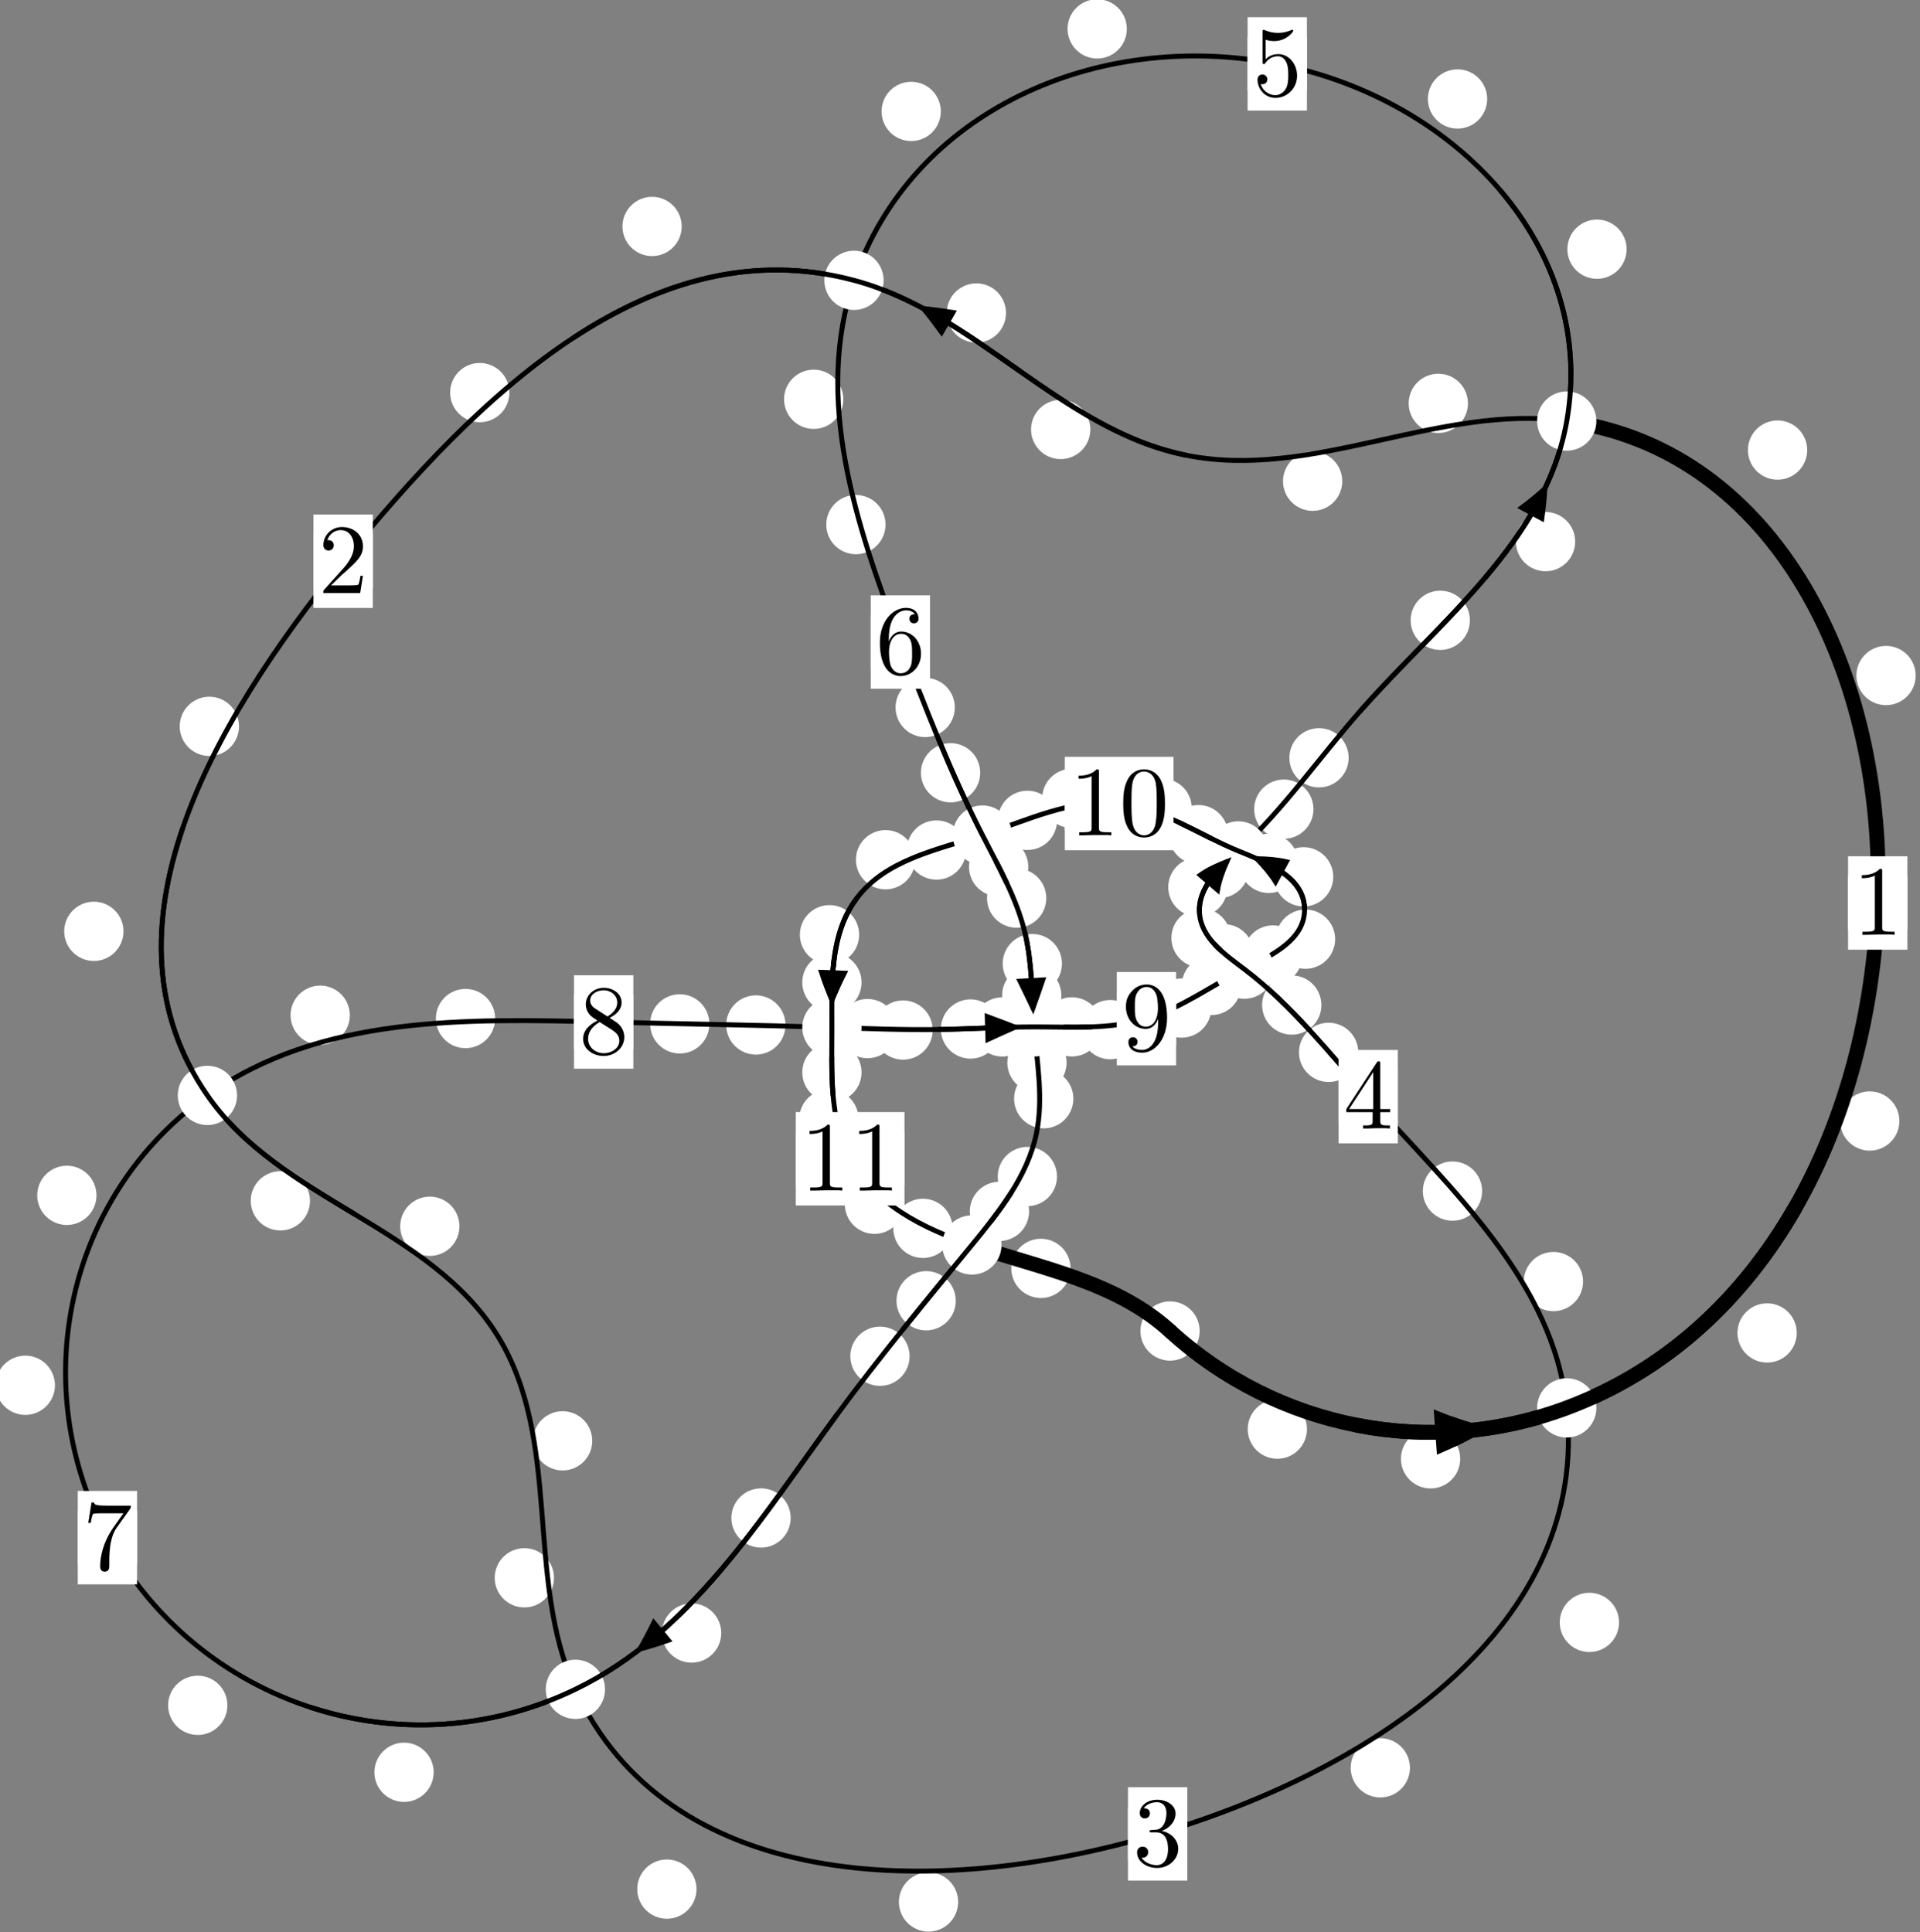 <?xml version="1.0"?>
<!-- Created by MetaPost 1.999 on 2021.07.06:0000 -->
<svg version="1.1" xmlns="http://www.w3.org/2000/svg" xmlns:xlink="http://www.w3.org/1999/xlink" width="193.623" height="194.9" viewBox="0 0 193.623 194.9">
<rect x="0" y="0" width="193.623" height="194.9" fill="#808080" stroke="none"/>
<!-- Original BoundingBox: -158.436600 -52.823975 35.186188 142.075653 -->
  <defs>
    <g transform="scale(0.01,0.01)" id="GLYPHcmr10_48">
      <path style="fill-rule: evenodd;" d="M460 -320C460 -400,455 -480,420 -554C374 -650,292 -666,250 -666C190 -666,117 -640,76 -547C44 -478,39 -400,39 -320C39 -245,43 -155,84 -79C127 2,200 22,249 22C303 22,379 1,423 -94C455 -163,460 -241,460 -320M249 -0C210 -0,151 -25,133 -121C122 -181,122 -273,122 -332C122 -396,122 -462,130 -516C149 -635,224 -644,249 -644C282 -644,348 -626,367 -527C377 -471,377 -395,377 -332C377 -257,377 -189,366 -125C351 -30,294 -0,249 -0"></path>
    </g>
    <g transform="scale(0.01,0.01)" id="GLYPHcmr10_49">
      <path style="fill-rule: evenodd;" d="M294 -640C294 -664,294 -666,271 -666C209 -602,121 -602,89 -602L89 -571C109 -571,168 -571,220 -597L220 -79C220 -43,217 -31,127 -31L95 -31L95 -0L257 -0L130 -3L217 -3L257 -3L297 -3L384 -3L419 -0L419 -31L387 -31C297 -31,294 -42,294 -79"></path>
    </g>
    <g transform="scale(0.01,0.01)" id="GLYPHcmr10_50">
      <path style="fill-rule: evenodd;" d="M127 -77L233 -180C389 -318,449 -372,449 -472C449 -586,359 -666,237 -666C124 -666,50 -574,50 -485C50 -429,100 -429,103 -429C120 -429,155 -441,155 -482C155 -508,137 -534,102 -534C94 -534,92 -534,89 -533C112 -598,166 -635,224 -635C315 -635,358 -554,358 -472C358 -392,308 -313,253 -251L61 -37C50 -26,50 -24,50 -0L421 -0L449 -174L424 -174C419 -144,412 -100,402 -85C395 -77,329 -77,307 -77"></path>
    </g>
    <g transform="scale(0.01,0.01)" id="GLYPHcmr10_51">
      <path style="fill-rule: evenodd;" d="M290 -352C372 -379,430 -449,430 -528C430 -610,342 -666,246 -666C145 -666,69 -606,69 -530C69 -497,91 -478,120 -478C151 -478,171 -500,171 -529C171 -579,124 -579,109 -579C140 -628,206 -641,242 -641C283 -641,338 -619,338 -529C338 -517,336 -459,310 -415C280 -367,246 -364,221 -363C213 -362,189 -360,182 -360C174 -359,167 -358,167 -348C167 -337,174 -337,191 -337L235 -337C317 -337,354 -269,354 -171C354 -35,285 -6,241 -6C198 -6,123 -23,88 -82C123 -77,154 -99,154 -137C154 -173,127 -193,98 -193C74 -193,42 -179,42 -135C42 -44,135 22,244 22C366 22,457 -69,457 -171C457 -253,394 -331,290 -352"></path>
    </g>
    <g transform="scale(0.01,0.01)" id="GLYPHcmr10_52">
      <path style="fill-rule: evenodd;" d="M294 -165L294 -78C294 -42,292 -31,218 -31L197 -31L197 -0L332 -0L238 -3L290 -3L332 -3L374 -3L427 -3L468 -0L468 -31L447 -31C373 -31,371 -42,371 -78L371 -165L471 -165L471 -196L371 -196L371 -651C371 -671,371 -677,355 -677C346 -677,343 -677,335 -665L28 -196L28 -165M300 -196L56 -196L300 -569"></path>
    </g>
    <g transform="scale(0.01,0.01)" id="GLYPHcmr10_53">
      <path style="fill-rule: evenodd;" d="M449 -201C449 -320,367 -420,259 -420C211 -420,168 -404,132 -369L132 -564C152 -558,185 -551,217 -551C340 -551,410 -642,410 -655C410 -661,407 -666,400 -666C399 -666,397 -666,392 -663C372 -654,323 -634,256 -634C216 -634,170 -641,123 -662C115 -665,113 -665,111 -665C101 -665,101 -657,101 -641L101 -345C101 -327,101 -319,115 -319C122 -319,124 -322,128 -328C139 -344,176 -398,257 -398C309 -398,334 -352,342 -334C358 -297,360 -258,360 -208C360 -173,360 -113,336 -71C312 -32,275 -6,229 -6C156 -6,99 -59,82 -118C85 -117,88 -116,99 -116C132 -116,149 -141,149 -165C149 -189,132 -214,99 -214C85 -214,50 -207,50 -161C50 -75,119 22,231 22C347 22,449 -74,449 -201"></path>
    </g>
    <g transform="scale(0.01,0.01)" id="GLYPHcmr10_54">
      <path style="fill-rule: evenodd;" d="M132 -328L132 -352C132 -605,256 -641,307 -641C331 -641,373 -635,395 -601C380 -601,340 -601,340 -556C340 -525,364 -510,386 -510C402 -510,432 -519,432 -558C432 -618,388 -666,305 -666C177 -666,42 -537,42 -316C42 -49,158 22,251 22C362 22,457 -72,457 -204C457 -331,368 -427,257 -427C189 -427,152 -376,132 -328M251 -6C188 -6,158 -66,152 -81C134 -128,134 -208,134 -226C134 -304,166 -404,256 -404C272 -404,318 -404,349 -342C367 -305,367 -254,367 -205C367 -157,367 -107,350 -71C320 -11,274 -6,251 -6"></path>
    </g>
    <g transform="scale(0.01,0.01)" id="GLYPHcmr10_55">
      <path style="fill-rule: evenodd;" d="M476 -609C485 -621,485 -623,485 -644L242 -644C120 -644,118 -657,114 -676L89 -676L56 -470L81 -470C84 -486,93 -549,106 -561C113 -567,191 -567,204 -567L411 -567C400 -551,321 -442,299 -409C209 -274,176 -135,176 -33C176 -23,176 22,222 22C268 22,268 -23,268 -33L268 -84C268 -139,271 -194,279 -248C283 -271,297 -357,341 -419"></path>
    </g>
    <g transform="scale(0.01,0.01)" id="GLYPHcmr10_56">
      <path style="fill-rule: evenodd;" d="M163 -457C117 -487,113 -521,113 -538C113 -599,178 -641,249 -641C322 -641,386 -589,386 -517C386 -460,347 -412,287 -377M309 -362C381 -399,430 -451,430 -517C430 -609,341 -666,250 -666C150 -666,69 -592,69 -499C69 -481,71 -436,113 -389C124 -377,161 -352,186 -335C128 -306,42 -250,42 -151C42 -45,144 22,249 22C362 22,457 -61,457 -168C457 -204,446 -249,408 -291C389 -312,373 -322,309 -362M209 -320L332 -242C360 -223,407 -193,407 -132C407 -58,332 -6,250 -6C164 -6,92 -68,92 -151C92 -209,124 -273,209 -320"></path>
    </g>
    <g transform="scale(0.01,0.01)" id="GLYPHcmr10_57">
      <path style="fill-rule: evenodd;" d="M367 -318L367 -286C367 -52,263 -6,205 -6C188 -6,134 -8,107 -42C151 -42,159 -71,159 -88C159 -119,135 -134,113 -134C97 -134,67 -125,67 -86C67 -19,121 22,206 22C335 22,457 -114,457 -329C457 -598,342 -666,253 -666C198 -666,149 -648,106 -603C65 -558,42 -516,42 -441C42 -316,130 -218,242 -218C303 -218,344 -260,367 -318M243 -241C227 -241,181 -241,150 -304C132 -341,132 -391,132 -440C132 -494,132 -541,153 -578C180 -628,218 -641,253 -641C299 -641,332 -607,349 -562C361 -530,365 -467,365 -421C365 -338,331 -241,243 -241"></path>
    </g>
  </defs>
  <path d="M131.802 144.143C131.802 143.35,131.487 142.59,130.927 142.029C130.366 141.469,129.606 141.154,128.813 141.154C128.021 141.154,127.261 141.469,126.7 142.029C126.14 142.59,125.825 143.35,125.825 144.143C125.825 144.935,126.14 145.695,126.7 146.256C127.261 146.816,128.021 147.131,128.813 147.131C129.606 147.131,130.366 146.816,130.927 146.256C131.487 145.695,131.802 144.935,131.802 144.143Z" style="fill: rgb(100%,100%,100%);stroke: none;"></path>
  <path d="M120.982 134.247C120.982 133.455,120.667 132.694,120.107 132.134C119.546 131.573,118.786 131.258,117.994 131.258C117.201 131.258,116.441 131.573,115.88 132.134C115.32 132.694,115.005 133.455,115.005 134.247C115.005 135.04,115.32 135.8,115.88 136.361C116.441 136.921,117.201 137.236,117.994 137.236C118.786 137.236,119.546 136.921,120.107 136.361C120.667 135.8,120.982 135.04,120.982 134.247Z" style="fill: rgb(100%,100%,100%);stroke: none;"></path>
  <path d="M181.194 134.442C181.194 133.649,180.879 132.889,180.319 132.328C179.758 131.768,178.998 131.453,178.205 131.453C177.413 131.453,176.653 131.768,176.092 132.328C175.532 132.889,175.217 133.649,175.217 134.442C175.217 135.234,175.532 135.994,176.092 136.555C176.653 137.115,177.413 137.43,178.205 137.43C178.998 137.43,179.758 137.115,180.319 136.555C180.879 135.994,181.194 135.234,181.194 134.442Z" style="fill: rgb(100%,100%,100%);stroke: none;"></path>
  <path d="M147.256 147.137C147.256 146.345,146.941 145.584,146.38 145.024C145.82 144.463,145.06 144.149,144.267 144.149C143.474 144.149,142.714 144.463,142.154 145.024C141.593 145.584,141.278 146.345,141.278 147.137C141.278 147.93,141.593 148.69,142.154 149.251C142.714 149.811,143.474 150.126,144.267 150.126C145.06 150.126,145.82 149.811,146.38 149.251C146.941 148.69,147.256 147.93,147.256 147.137Z" style="fill: rgb(100%,100%,100%);stroke: none;"></path>
  <path d="M193.186 68.134C193.186 67.342,192.871 66.582,192.311 66.021C191.75 65.461,190.99 65.146,190.197 65.146C189.405 65.146,188.645 65.461,188.084 66.021C187.524 66.582,187.209 67.342,187.209 68.134C187.209 68.927,187.524 69.687,188.084 70.248C188.645 70.808,189.405 71.123,190.197 71.123C190.99 71.123,191.75 70.808,192.311 70.248C192.871 69.687,193.186 68.927,193.186 68.134Z" style="fill: rgb(100%,100%,100%);stroke: none;"></path>
  <path d="M191.545 113.066C191.545 112.273,191.23 111.513,190.67 110.953C190.109 110.392,189.349 110.077,188.557 110.077C187.764 110.077,187.004 110.392,186.443 110.953C185.883 111.513,185.568 112.273,185.568 113.066C185.568 113.859,185.883 114.619,186.443 115.179C187.004 115.74,187.764 116.055,188.557 116.055C189.349 116.055,190.109 115.74,190.67 115.179C191.23 114.619,191.545 113.859,191.545 113.066Z" style="fill: rgb(100%,100%,100%);stroke: none;"></path>
  <path d="M148.036 40.683C148.036 39.89,147.721 39.13,147.161 38.57C146.6 38.009,145.84 37.694,145.047 37.694C144.255 37.694,143.495 38.009,142.934 38.57C142.374 39.13,142.059 39.89,142.059 40.683C142.059 41.476,142.374 42.236,142.934 42.796C143.495 43.357,144.255 43.672,145.047 43.672C145.84 43.672,146.6 43.357,147.161 42.796C147.721 42.236,148.036 41.476,148.036 40.683Z" style="fill: rgb(100%,100%,100%);stroke: none;"></path>
  <path d="M182.247 45.395C182.247 44.603,181.932 43.842,181.372 43.282C180.811 42.722,180.051 42.407,179.259 42.407C178.466 42.407,177.706 42.722,177.145 43.282C176.585 43.842,176.27 44.603,176.27 45.395C176.27 46.188,176.585 46.948,177.145 47.509C177.706 48.069,178.466 48.384,179.259 48.384C180.051 48.384,180.811 48.069,181.372 47.509C181.932 46.948,182.247 46.188,182.247 45.395Z" style="fill: rgb(100%,100%,100%);stroke: none;"></path>
  <path d="M109.954 43.317C109.954 42.525,109.639 41.765,109.078 41.204C108.518 40.644,107.757 40.329,106.965 40.329C106.172 40.329,105.412 40.644,104.851 41.204C104.291 41.765,103.976 42.525,103.976 43.317C103.976 44.11,104.291 44.87,104.851 45.431C105.412 45.991,106.172 46.306,106.965 46.306C107.757 46.306,108.518 45.991,109.078 45.431C109.639 44.87,109.954 44.11,109.954 43.317Z" style="fill: rgb(100%,100%,100%);stroke: none;"></path>
  <path d="M135.362 48.537C135.362 47.745,135.047 46.985,134.487 46.424C133.926 45.864,133.166 45.549,132.374 45.549C131.581 45.549,130.821 45.864,130.26 46.424C129.7 46.985,129.385 47.745,129.385 48.537C129.385 49.33,129.7 50.09,130.26 50.651C130.821 51.211,131.581 51.526,132.374 51.526C133.166 51.526,133.926 51.211,134.487 50.651C135.047 50.09,135.362 49.33,135.362 48.537Z" style="fill: rgb(100%,100%,100%);stroke: none;"></path>
  <path d="M68.748 22.84C68.748 22.047,68.433 21.287,67.872 20.727C67.312 20.166,66.552 19.851,65.759 19.851C64.966 19.851,64.206 20.166,63.646 20.727C63.085 21.287,62.77 22.047,62.77 22.84C62.77 23.633,63.085 24.393,63.646 24.953C64.206 25.514,64.966 25.829,65.759 25.829C66.552 25.829,67.312 25.514,67.872 24.953C68.433 24.393,68.748 23.633,68.748 22.84Z" style="fill: rgb(100%,100%,100%);stroke: none;"></path>
  <path d="M101.451 31.568C101.451 30.776,101.136 30.016,100.576 29.455C100.015 28.895,99.255 28.58,98.462 28.58C97.67 28.58,96.909 28.895,96.349 29.455C95.789 30.016,95.474 30.776,95.474 31.568C95.474 32.361,95.789 33.121,96.349 33.682C96.909 34.242,97.67 34.557,98.462 34.557C99.255 34.557,100.015 34.242,100.576 33.682C101.136 33.121,101.451 32.361,101.451 31.568Z" style="fill: rgb(100%,100%,100%);stroke: none;"></path>
  <path d="M24.101 73.261C24.101 72.469,23.786 71.708,23.225 71.148C22.665 70.587,21.905 70.273,21.112 70.273C20.319 70.273,19.559 70.587,18.999 71.148C18.438 71.708,18.123 72.469,18.123 73.261C18.123 74.054,18.438 74.814,18.999 75.375C19.559 75.935,20.319 76.25,21.112 76.25C21.905 76.25,22.665 75.935,23.225 75.375C23.786 74.814,24.101 74.054,24.101 73.261Z" style="fill: rgb(100%,100%,100%);stroke: none;"></path>
  <path d="M51.37 39.598C51.37 38.805,51.056 38.045,50.495 37.485C49.935 36.924,49.174 36.609,48.382 36.609C47.589 36.609,46.829 36.924,46.268 37.485C45.708 38.045,45.393 38.805,45.393 39.598C45.393 40.391,45.708 41.151,46.268 41.711C46.829 42.272,47.589 42.587,48.382 42.587C49.174 42.587,49.935 42.272,50.495 41.711C51.056 41.151,51.37 40.391,51.37 39.598Z" style="fill: rgb(100%,100%,100%);stroke: none;"></path>
  <path d="M31.262 121.116C31.262 120.324,30.947 119.564,30.387 119.003C29.827 118.443,29.066 118.128,28.274 118.128C27.481 118.128,26.721 118.443,26.16 119.003C25.6 119.564,25.285 120.324,25.285 121.116C25.285 121.909,25.6 122.669,26.16 123.23C26.721 123.79,27.481 124.105,28.274 124.105C29.066 124.105,29.827 123.79,30.387 123.23C30.947 122.669,31.262 121.909,31.262 121.116Z" style="fill: rgb(100%,100%,100%);stroke: none;"></path>
  <path d="M12.452 93.934C12.452 93.141,12.137 92.381,11.577 91.821C11.016 91.26,10.256 90.945,9.463 90.945C8.671 90.945,7.911 91.26,7.35 91.821C6.79 92.381,6.475 93.141,6.475 93.934C6.475 94.727,6.79 95.487,7.35 96.047C7.911 96.608,8.671 96.923,9.463 96.923C10.256 96.923,11.016 96.608,11.577 96.047C12.137 95.487,12.452 94.727,12.452 93.934Z" style="fill: rgb(100%,100%,100%);stroke: none;"></path>
  <path d="M59.725 145.323C59.725 144.53,59.41 143.77,58.849 143.209C58.289 142.649,57.529 142.334,56.736 142.334C55.943 142.334,55.183 142.649,54.623 143.209C54.062 143.77,53.747 144.53,53.747 145.323C53.747 146.115,54.062 146.875,54.623 147.436C55.183 147.996,55.943 148.311,56.736 148.311C57.529 148.311,58.289 147.996,58.849 147.436C59.41 146.875,59.725 146.115,59.725 145.323Z" style="fill: rgb(100%,100%,100%);stroke: none;"></path>
  <path d="M46.335 123.683C46.335 122.891,46.02 122.131,45.46 121.57C44.9 121.01,44.139 120.695,43.347 120.695C42.554 120.695,41.794 121.01,41.233 121.57C40.673 122.131,40.358 122.891,40.358 123.683C40.358 124.476,40.673 125.236,41.233 125.797C41.794 126.357,42.554 126.672,43.347 126.672C44.139 126.672,44.9 126.357,45.46 125.797C46.02 125.236,46.335 124.476,46.335 123.683Z" style="fill: rgb(100%,100%,100%);stroke: none;"></path>
  <path d="M70.239 190.536C70.239 189.744,69.924 188.983,69.364 188.423C68.803 187.863,68.043 187.548,67.25 187.548C66.458 187.548,65.697 187.863,65.137 188.423C64.576 188.983,64.262 189.744,64.262 190.536C64.262 191.329,64.576 192.089,65.137 192.65C65.697 193.21,66.458 193.525,67.25 193.525C68.043 193.525,68.803 193.21,69.364 192.65C69.924 192.089,70.239 191.329,70.239 190.536Z" style="fill: rgb(100%,100%,100%);stroke: none;"></path>
  <path d="M55.867 159.138C55.867 158.346,55.552 157.585,54.991 157.025C54.431 156.464,53.671 156.149,52.878 156.149C52.085 156.149,51.325 156.464,50.765 157.025C50.204 157.585,49.889 158.346,49.889 159.138C49.889 159.931,50.204 160.691,50.765 161.252C51.325 161.812,52.085 162.127,52.878 162.127C53.671 162.127,54.431 161.812,54.991 161.252C55.552 160.691,55.867 159.931,55.867 159.138Z" style="fill: rgb(100%,100%,100%);stroke: none;"></path>
  <path d="M142.188 178.303C142.188 177.511,141.873 176.75,141.312 176.19C140.752 175.63,139.992 175.315,139.199 175.315C138.406 175.315,137.646 175.63,137.086 176.19C136.525 176.75,136.21 177.511,136.21 178.303C136.21 179.096,136.525 179.856,137.086 180.417C137.646 180.977,138.406 181.292,139.199 181.292C139.992 181.292,140.752 180.977,141.312 180.417C141.873 179.856,142.188 179.096,142.188 178.303Z" style="fill: rgb(100%,100%,100%);stroke: none;"></path>
  <path d="M96.626 191.835C96.626 191.043,96.311 190.282,95.751 189.722C95.19 189.161,94.43 188.846,93.637 188.846C92.845 188.846,92.084 189.161,91.524 189.722C90.963 190.282,90.649 191.043,90.649 191.835C90.649 192.628,90.963 193.388,91.524 193.949C92.084 194.509,92.845 194.824,93.637 194.824C94.43 194.824,95.19 194.509,95.751 193.949C96.311 193.388,96.626 192.628,96.626 191.835Z" style="fill: rgb(100%,100%,100%);stroke: none;"></path>
  <path d="M159.644 129.259C159.644 128.466,159.329 127.706,158.769 127.146C158.208 126.585,157.448 126.27,156.656 126.27C155.863 126.27,155.103 126.585,154.542 127.146C153.982 127.706,153.667 128.466,153.667 129.259C153.667 130.052,153.982 130.812,154.542 131.372C155.103 131.933,155.863 132.248,156.656 132.248C157.448 132.248,158.208 131.933,158.769 131.372C159.329 130.812,159.644 130.052,159.644 129.259Z" style="fill: rgb(100%,100%,100%);stroke: none;"></path>
  <path d="M163.272 163.636C163.272 162.844,162.957 162.084,162.397 161.523C161.836 160.963,161.076 160.648,160.283 160.648C159.49 160.648,158.73 160.963,158.17 161.523C157.609 162.084,157.294 162.844,157.294 163.636C157.294 164.429,157.609 165.189,158.17 165.75C158.73 166.31,159.49 166.625,160.283 166.625C161.076 166.625,161.836 166.31,162.397 165.75C162.957 165.189,163.272 164.429,163.272 163.636Z" style="fill: rgb(100%,100%,100%);stroke: none;"></path>
  <path d="M136.975 106.142C136.975 105.349,136.66 104.589,136.1 104.029C135.539 103.468,134.779 103.153,133.986 103.153C133.194 103.153,132.433 103.468,131.873 104.029C131.312 104.589,130.997 105.349,130.997 106.142C130.997 106.935,131.312 107.695,131.873 108.255C132.433 108.816,133.194 109.131,133.986 109.131C134.779 109.131,135.539 108.816,136.1 108.255C136.66 107.695,136.975 106.935,136.975 106.142Z" style="fill: rgb(100%,100%,100%);stroke: none;"></path>
  <path d="M149.465 120.134C149.465 119.341,149.15 118.581,148.59 118.021C148.029 117.46,147.269 117.145,146.476 117.145C145.684 117.145,144.924 117.46,144.363 118.021C143.803 118.581,143.488 119.341,143.488 120.134C143.488 120.927,143.803 121.687,144.363 122.247C144.924 122.808,145.684 123.123,146.476 123.123C147.269 123.123,148.029 122.808,148.59 122.247C149.15 121.687,149.465 120.927,149.465 120.134Z" style="fill: rgb(100%,100%,100%);stroke: none;"></path>
  <path d="M126.425 96.202C126.425 95.409,126.11 94.649,125.55 94.089C124.989 93.528,124.229 93.213,123.436 93.213C122.644 93.213,121.883 93.528,121.323 94.089C120.762 94.649,120.447 95.409,120.447 96.202C120.447 96.995,120.762 97.755,121.323 98.315C121.883 98.876,122.644 99.191,123.436 99.191C124.229 99.191,124.989 98.876,125.55 98.315C126.11 97.755,126.425 96.995,126.425 96.202Z" style="fill: rgb(100%,100%,100%);stroke: none;"></path>
  <path d="M133.256 101.371C133.256 100.578,132.941 99.818,132.381 99.257C131.82 98.697,131.06 98.382,130.267 98.382C129.475 98.382,128.714 98.697,128.154 99.257C127.593 99.818,127.278 100.578,127.278 101.371C127.278 102.163,127.593 102.924,128.154 103.484C128.714 104.045,129.475 104.359,130.267 104.359C131.06 104.359,131.82 104.045,132.381 103.484C132.941 102.924,133.256 102.163,133.256 101.371Z" style="fill: rgb(100%,100%,100%);stroke: none;"></path>
  <path d="M123.789 89.475C123.789 88.683,123.474 87.922,122.914 87.362C122.353 86.801,121.593 86.486,120.801 86.486C120.008 86.486,119.248 86.801,118.687 87.362C118.127 87.922,117.812 88.683,117.812 89.475C117.812 90.268,118.127 91.028,118.687 91.589C119.248 92.149,120.008 92.464,120.801 92.464C121.593 92.464,122.353 92.149,122.914 91.589C123.474 91.028,123.789 90.268,123.789 89.475Z" style="fill: rgb(100%,100%,100%);stroke: none;"></path>
  <path d="M124.106 94.604C124.106 93.811,123.791 93.051,123.231 92.491C122.67 91.93,121.91 91.615,121.117 91.615C120.325 91.615,119.565 91.93,119.004 92.491C118.444 93.051,118.129 93.811,118.129 94.604C118.129 95.397,118.444 96.157,119.004 96.717C119.565 97.278,120.325 97.593,121.117 97.593C121.91 97.593,122.67 97.278,123.231 96.717C123.791 96.157,124.106 95.397,124.106 94.604Z" style="fill: rgb(100%,100%,100%);stroke: none;"></path>
  <path d="M132.456 81.612C132.456 80.819,132.141 80.059,131.58 79.499C131.02 78.938,130.26 78.623,129.467 78.623C128.674 78.623,127.914 78.938,127.354 79.499C126.793 80.059,126.478 80.819,126.478 81.612C126.478 82.405,126.793 83.165,127.354 83.725C127.914 84.286,128.674 84.601,129.467 84.601C130.26 84.601,131.02 84.286,131.58 83.725C132.141 83.165,132.456 82.405,132.456 81.612Z" style="fill: rgb(100%,100%,100%);stroke: none;"></path>
  <path d="M125.945 87.592C125.945 86.799,125.631 86.039,125.07 85.478C124.51 84.918,123.749 84.603,122.957 84.603C122.164 84.603,121.404 84.918,120.843 85.478C120.283 86.039,119.968 86.799,119.968 87.592C119.968 88.384,120.283 89.144,120.843 89.705C121.404 90.265,122.164 90.58,122.957 90.58C123.749 90.58,124.51 90.265,125.07 89.705C125.631 89.144,125.945 88.384,125.945 87.592Z" style="fill: rgb(100%,100%,100%);stroke: none;"></path>
  <path d="M148.233 62.565C148.233 61.773,147.918 61.013,147.357 60.452C146.797 59.892,146.037 59.577,145.244 59.577C144.451 59.577,143.691 59.892,143.131 60.452C142.57 61.013,142.255 61.773,142.255 62.565C142.255 63.358,142.57 64.118,143.131 64.679C143.691 65.239,144.451 65.554,145.244 65.554C146.037 65.554,146.797 65.239,147.357 64.679C147.918 64.118,148.233 63.358,148.233 62.565Z" style="fill: rgb(100%,100%,100%);stroke: none;"></path>
  <path d="M136.005 76.432C136.005 75.639,135.69 74.879,135.129 74.318C134.569 73.758,133.809 73.443,133.016 73.443C132.223 73.443,131.463 73.758,130.902 74.318C130.342 74.879,130.027 75.639,130.027 76.432C130.027 77.224,130.342 77.984,130.902 78.545C131.463 79.105,132.223 79.42,133.016 79.42C133.809 79.42,134.569 79.105,135.129 78.545C135.69 77.984,136.005 77.224,136.005 76.432Z" style="fill: rgb(100%,100%,100%);stroke: none;"></path>
  <path d="M164.038 25.135C164.038 24.343,163.723 23.582,163.163 23.022C162.602 22.462,161.842 22.147,161.049 22.147C160.257 22.147,159.496 22.462,158.936 23.022C158.375 23.582,158.061 24.343,158.061 25.135C158.061 25.928,158.375 26.688,158.936 27.249C159.496 27.809,160.257 28.124,161.049 28.124C161.842 28.124,162.602 27.809,163.163 27.249C163.723 26.688,164.038 25.928,164.038 25.135Z" style="fill: rgb(100%,100%,100%);stroke: none;"></path>
  <path d="M158.849 54.628C158.849 53.835,158.534 53.075,157.974 52.515C157.413 51.954,156.653 51.639,155.861 51.639C155.068 51.639,154.308 51.954,153.747 52.515C153.187 53.075,152.872 53.835,152.872 54.628C152.872 55.421,153.187 56.181,153.747 56.741C154.308 57.302,155.068 57.617,155.861 57.617C156.653 57.617,157.413 57.302,157.974 56.741C158.534 56.181,158.849 55.421,158.849 54.628Z" style="fill: rgb(100%,100%,100%);stroke: none;"></path>
  <path d="M113.636 2.913C113.636 2.12,113.321 1.36,112.761 0.8C112.2 0.239,111.44 -0.076,110.647 -0.076C109.855 -0.076,109.094 0.239,108.534 0.8C107.974 1.36,107.659 2.12,107.659 2.913C107.659 3.706,107.974 4.466,108.534 5.026C109.094 5.587,109.855 5.902,110.647 5.902C111.44 5.902,112.2 5.587,112.761 5.026C113.321 4.466,113.636 3.706,113.636 2.913Z" style="fill: rgb(100%,100%,100%);stroke: none;"></path>
  <path d="M149.975 9.983C149.975 9.19,149.661 8.43,149.1 7.87C148.54 7.309,147.779 6.994,146.987 6.994C146.194 6.994,145.434 7.309,144.873 7.87C144.313 8.43,143.998 9.19,143.998 9.983C143.998 10.776,144.313 11.536,144.873 12.096C145.434 12.657,146.194 12.972,146.987 12.972C147.779 12.972,148.54 12.657,149.1 12.096C149.661 11.536,149.975 10.776,149.975 9.983Z" style="fill: rgb(100%,100%,100%);stroke: none;"></path>
  <path d="M85.045 40.273C85.045 39.481,84.73 38.721,84.17 38.16C83.609 37.6,82.849 37.285,82.056 37.285C81.264 37.285,80.504 37.6,79.943 38.16C79.383 38.721,79.068 39.481,79.068 40.273C79.068 41.066,79.383 41.826,79.943 42.387C80.504 42.947,81.264 43.262,82.056 43.262C82.849 43.262,83.609 42.947,84.17 42.387C84.73 41.826,85.045 41.066,85.045 40.273Z" style="fill: rgb(100%,100%,100%);stroke: none;"></path>
  <path d="M94.878 11.238C94.878 10.445,94.563 9.685,94.003 9.124C93.443 8.564,92.682 8.249,91.89 8.249C91.097 8.249,90.337 8.564,89.776 9.124C89.216 9.685,88.901 10.445,88.901 11.238C88.901 12.03,89.216 12.79,89.776 13.351C90.337 13.911,91.097 14.226,91.89 14.226C92.682 14.226,93.443 13.911,94.003 13.351C94.563 12.79,94.878 12.03,94.878 11.238Z" style="fill: rgb(100%,100%,100%);stroke: none;"></path>
  <path d="M96.289 71.356C96.289 70.563,95.974 69.803,95.414 69.242C94.853 68.682,94.093 68.367,93.3 68.367C92.508 68.367,91.747 68.682,91.187 69.242C90.626 69.803,90.312 70.563,90.312 71.356C90.312 72.148,90.626 72.909,91.187 73.469C91.747 74.03,92.508 74.345,93.3 74.345C94.093 74.345,94.853 74.03,95.414 73.469C95.974 72.909,96.289 72.148,96.289 71.356Z" style="fill: rgb(100%,100%,100%);stroke: none;"></path>
  <path d="M89.302 52.911C89.302 52.118,88.987 51.358,88.427 50.798C87.866 50.237,87.106 49.922,86.313 49.922C85.521 49.922,84.76 50.237,84.2 50.798C83.64 51.358,83.325 52.118,83.325 52.911C83.325 53.704,83.64 54.464,84.2 55.024C84.76 55.585,85.521 55.9,86.313 55.9C87.106 55.9,87.866 55.585,88.427 55.024C88.987 54.464,89.302 53.704,89.302 52.911Z" style="fill: rgb(100%,100%,100%);stroke: none;"></path>
  <path d="M103.696 87.43C103.696 86.637,103.381 85.877,102.82 85.317C102.26 84.756,101.5 84.441,100.707 84.441C99.914 84.441,99.154 84.756,98.594 85.317C98.033 85.877,97.718 86.637,97.718 87.43C97.718 88.223,98.033 88.983,98.594 89.543C99.154 90.104,99.914 90.419,100.707 90.419C101.5 90.419,102.26 90.104,102.82 89.543C103.381 88.983,103.696 88.223,103.696 87.43Z" style="fill: rgb(100%,100%,100%);stroke: none;"></path>
  <path d="M98.848 77.94C98.848 77.147,98.533 76.387,97.973 75.827C97.412 75.266,96.652 74.951,95.859 74.951C95.067 74.951,94.307 75.266,93.746 75.827C93.186 76.387,92.871 77.147,92.871 77.94C92.871 78.733,93.186 79.493,93.746 80.053C94.307 80.614,95.067 80.929,95.859 80.929C96.652 80.929,97.412 80.614,97.973 80.053C98.533 79.493,98.848 78.733,98.848 77.94Z" style="fill: rgb(100%,100%,100%);stroke: none;"></path>
  <path d="M107.095 97.19C107.095 96.398,106.78 95.637,106.219 95.077C105.659 94.517,104.899 94.202,104.106 94.202C103.313 94.202,102.553 94.517,101.993 95.077C101.432 95.637,101.117 96.398,101.117 97.19C101.117 97.983,101.432 98.743,101.993 99.304C102.553 99.864,103.313 100.179,104.106 100.179C104.899 100.179,105.659 99.864,106.219 99.304C106.78 98.743,107.095 97.983,107.095 97.19Z" style="fill: rgb(100%,100%,100%);stroke: none;"></path>
  <path d="M105.513 90.586C105.513 89.794,105.198 89.034,104.638 88.473C104.077 87.913,103.317 87.598,102.524 87.598C101.732 87.598,100.971 87.913,100.411 88.473C99.85 89.034,99.536 89.794,99.536 90.586C99.536 91.379,99.85 92.139,100.411 92.7C100.971 93.26,101.732 93.575,102.524 93.575C103.317 93.575,104.077 93.26,104.638 92.7C105.198 92.139,105.513 91.379,105.513 90.586Z" style="fill: rgb(100%,100%,100%);stroke: none;"></path>
  <path d="M107.562 107.182C107.562 106.389,107.247 105.629,106.686 105.068C106.126 104.508,105.366 104.193,104.573 104.193C103.78 104.193,103.02 104.508,102.46 105.068C101.899 105.629,101.584 106.389,101.584 107.182C101.584 107.974,101.899 108.734,102.46 109.295C103.02 109.855,103.78 110.17,104.573 110.17C105.366 110.17,106.126 109.855,106.686 109.295C107.247 108.734,107.562 107.974,107.562 107.182Z" style="fill: rgb(100%,100%,100%);stroke: none;"></path>
  <path d="M107.032 100.402C107.032 99.61,106.718 98.849,106.157 98.289C105.597 97.728,104.836 97.413,104.044 97.413C103.251 97.413,102.491 97.728,101.93 98.289C101.37 98.849,101.055 99.61,101.055 100.402C101.055 101.195,101.37 101.955,101.93 102.516C102.491 103.076,103.251 103.391,104.044 103.391C104.836 103.391,105.597 103.076,106.157 102.516C106.718 101.955,107.032 101.195,107.032 100.402Z" style="fill: rgb(100%,100%,100%);stroke: none;"></path>
  <path d="M106.594 118.664C106.594 117.872,106.279 117.111,105.719 116.551C105.158 115.99,104.398 115.675,103.606 115.675C102.813 115.675,102.053 115.99,101.492 116.551C100.932 117.111,100.617 117.872,100.617 118.664C100.617 119.457,100.932 120.217,101.492 120.778C102.053 121.338,102.813 121.653,103.606 121.653C104.398 121.653,105.158 121.338,105.719 120.778C106.279 120.217,106.594 119.457,106.594 118.664Z" style="fill: rgb(100%,100%,100%);stroke: none;"></path>
  <path d="M108.243 110.817C108.243 110.024,107.928 109.264,107.368 108.704C106.807 108.143,106.047 107.828,105.255 107.828C104.462 107.828,103.702 108.143,103.141 108.704C102.581 109.264,102.266 110.024,102.266 110.817C102.266 111.61,102.581 112.37,103.141 112.93C103.702 113.491,104.462 113.806,105.255 113.806C106.047 113.806,106.807 113.491,107.368 112.93C107.928 112.37,108.243 111.61,108.243 110.817Z" style="fill: rgb(100%,100%,100%);stroke: none;"></path>
  <path d="M96.384 131.194C96.384 130.401,96.069 129.641,95.508 129.081C94.948 128.52,94.188 128.205,93.395 128.205C92.602 128.205,91.842 128.52,91.282 129.081C90.721 129.641,90.406 130.401,90.406 131.194C90.406 131.987,90.721 132.747,91.282 133.307C91.842 133.868,92.602 134.183,93.395 134.183C94.188 134.183,94.948 133.868,95.508 133.307C96.069 132.747,96.384 131.987,96.384 131.194Z" style="fill: rgb(100%,100%,100%);stroke: none;"></path>
  <path d="M103.778 122.181C103.778 121.388,103.463 120.628,102.902 120.068C102.342 119.507,101.582 119.192,100.789 119.192C99.996 119.192,99.236 119.507,98.676 120.068C98.115 120.628,97.8 121.388,97.8 122.181C97.8 122.974,98.115 123.734,98.676 124.294C99.236 124.855,99.996 125.17,100.789 125.17C101.582 125.17,102.342 124.855,102.902 124.294C103.463 123.734,103.778 122.974,103.778 122.181Z" style="fill: rgb(100%,100%,100%);stroke: none;"></path>
  <path d="M79.734 153.105C79.734 152.312,79.419 151.552,78.858 150.992C78.298 150.431,77.538 150.116,76.745 150.116C75.952 150.116,75.192 150.431,74.632 150.992C74.071 151.552,73.756 152.312,73.756 153.105C73.756 153.898,74.071 154.658,74.632 155.218C75.192 155.779,75.952 156.094,76.745 156.094C77.538 156.094,78.298 155.779,78.858 155.218C79.419 154.658,79.734 153.898,79.734 153.105Z" style="fill: rgb(100%,100%,100%);stroke: none;"></path>
  <path d="M91.728 136.791C91.728 135.998,91.413 135.238,90.853 134.678C90.292 134.117,89.532 133.802,88.739 133.802C87.947 133.802,87.186 134.117,86.626 134.678C86.066 135.238,85.751 135.998,85.751 136.791C85.751 137.584,86.066 138.344,86.626 138.904C87.186 139.465,87.947 139.78,88.739 139.78C89.532 139.78,90.292 139.465,90.853 138.904C91.413 138.344,91.728 137.584,91.728 136.791Z" style="fill: rgb(100%,100%,100%);stroke: none;"></path>
  <path d="M43.734 178.753C43.734 177.961,43.419 177.2,42.858 176.64C42.298 176.079,41.538 175.764,40.745 175.764C39.952 175.764,39.192 176.079,38.632 176.64C38.071 177.2,37.756 177.961,37.756 178.753C37.756 179.546,38.071 180.306,38.632 180.867C39.192 181.427,39.952 181.742,40.745 181.742C41.538 181.742,42.298 181.427,42.858 180.867C43.419 180.306,43.734 179.546,43.734 178.753Z" style="fill: rgb(100%,100%,100%);stroke: none;"></path>
  <path d="M72.734 164.708C72.734 163.916,72.419 163.155,71.858 162.595C71.298 162.035,70.538 161.72,69.745 161.72C68.952 161.72,68.192 162.035,67.632 162.595C67.071 163.155,66.756 163.916,66.756 164.708C66.756 165.501,67.071 166.261,67.632 166.822C68.192 167.382,68.952 167.697,69.745 167.697C70.538 167.697,71.298 167.382,71.858 166.822C72.419 166.261,72.734 165.501,72.734 164.708Z" style="fill: rgb(100%,100%,100%);stroke: none;"></path>
  <path d="M5.541 139.719C5.541 138.926,5.226 138.166,4.665 137.606C4.105 137.045,3.345 136.73,2.552 136.73C1.759 136.73,0.999 137.045,0.439 137.606C-0.122 138.166,-0.437 138.926,-0.437 139.719C-0.437 140.512,-0.122 141.272,0.439 141.832C0.999 142.393,1.759 142.708,2.552 142.708C3.345 142.708,4.105 142.393,4.665 141.832C5.226 141.272,5.541 140.512,5.541 139.719Z" style="fill: rgb(100%,100%,100%);stroke: none;"></path>
  <path d="M22.931 172C22.931 171.207,22.616 170.447,22.055 169.886C21.495 169.326,20.735 169.011,19.942 169.011C19.149 169.011,18.389 169.326,17.829 169.886C17.268 170.447,16.953 171.207,16.953 172C16.953 172.792,17.268 173.553,17.829 174.113C18.389 174.674,19.149 174.989,19.942 174.989C20.735 174.989,21.495 174.674,22.055 174.113C22.616 173.553,22.931 172.792,22.931 172Z" style="fill: rgb(100%,100%,100%);stroke: none;"></path>
  <path d="M35.279 102.397C35.279 101.604,34.964 100.844,34.403 100.284C33.843 99.723,33.083 99.408,32.29 99.408C31.497 99.408,30.737 99.723,30.177 100.284C29.616 100.844,29.301 101.604,29.301 102.397C29.301 103.19,29.616 103.95,30.177 104.51C30.737 105.071,31.497 105.386,32.29 105.386C33.083 105.386,33.843 105.071,34.403 104.51C34.964 103.95,35.279 103.19,35.279 102.397Z" style="fill: rgb(100%,100%,100%);stroke: none;"></path>
  <path d="M9.73 120.563C9.73 119.77,9.415 119.01,8.854 118.45C8.294 117.889,7.534 117.574,6.741 117.574C5.948 117.574,5.188 117.889,4.628 118.45C4.067 119.01,3.752 119.77,3.752 120.563C3.752 121.356,4.067 122.116,4.628 122.676C5.188 123.237,5.948 123.552,6.741 123.552C7.534 123.552,8.294 123.237,8.854 122.676C9.415 122.116,9.73 121.356,9.73 120.563Z" style="fill: rgb(100%,100%,100%);stroke: none;"></path>
  <path d="M71.539 103.269C71.539 102.476,71.224 101.716,70.663 101.156C70.103 100.595,69.343 100.28,68.55 100.28C67.757 100.28,66.997 100.595,66.437 101.156C65.876 101.716,65.561 102.476,65.561 103.269C65.561 104.062,65.876 104.822,66.437 105.382C66.997 105.943,67.757 106.258,68.55 106.258C69.343 106.258,70.103 105.943,70.663 105.382C71.224 104.822,71.539 104.062,71.539 103.269Z" style="fill: rgb(100%,100%,100%);stroke: none;"></path>
  <path d="M49.932 102.73C49.932 101.938,49.617 101.177,49.057 100.617C48.496 100.056,47.736 99.742,46.944 99.742C46.151 99.742,45.391 100.056,44.83 100.617C44.27 101.177,43.955 101.938,43.955 102.73C43.955 103.523,44.27 104.283,44.83 104.844C45.391 105.404,46.151 105.719,46.944 105.719C47.736 105.719,48.496 105.404,49.057 104.844C49.617 104.283,49.932 103.523,49.932 102.73Z" style="fill: rgb(100%,100%,100%);stroke: none;"></path>
  <path d="M90.471 103.745C90.471 102.952,90.156 102.192,89.595 101.631C89.035 101.071,88.275 100.756,87.482 100.756C86.689 100.756,85.929 101.071,85.369 101.631C84.808 102.192,84.493 102.952,84.493 103.745C84.493 104.537,84.808 105.297,85.369 105.858C85.929 106.418,86.689 106.733,87.482 106.733C88.275 106.733,89.035 106.418,89.595 105.858C90.156 105.297,90.471 104.537,90.471 103.745Z" style="fill: rgb(100%,100%,100%);stroke: none;"></path>
  <path d="M79.213 103.38C79.213 102.587,78.898 101.827,78.337 101.267C77.777 100.706,77.017 100.391,76.224 100.391C75.431 100.391,74.671 100.706,74.111 101.267C73.55 101.827,73.235 102.587,73.235 103.38C73.235 104.173,73.55 104.933,74.111 105.493C74.671 106.054,75.431 106.369,76.224 106.369C77.017 106.369,77.777 106.054,78.337 105.493C78.898 104.933,79.213 104.173,79.213 103.38Z" style="fill: rgb(100%,100%,100%);stroke: none;"></path>
  <path d="M100.86 103.787C100.86 102.994,100.545 102.234,99.984 101.673C99.424 101.113,98.663 100.798,97.871 100.798C97.078 100.798,96.318 101.113,95.757 101.673C95.197 102.234,94.882 102.994,94.882 103.787C94.882 104.579,95.197 105.339,95.757 105.9C96.318 106.46,97.078 106.775,97.871 106.775C98.663 106.775,99.424 106.46,99.984 105.9C100.545 105.339,100.86 104.579,100.86 103.787Z" style="fill: rgb(100%,100%,100%);stroke: none;"></path>
  <path d="M94.059 103.891C94.059 103.098,93.744 102.338,93.183 101.777C92.623 101.217,91.863 100.902,91.07 100.902C90.277 100.902,89.517 101.217,88.956 101.777C88.396 102.338,88.081 103.098,88.081 103.891C88.081 104.683,88.396 105.444,88.956 106.004C89.517 106.565,90.277 106.879,91.07 106.879C91.863 106.879,92.623 106.565,93.183 106.004C93.744 105.444,94.059 104.683,94.059 103.891Z" style="fill: rgb(100%,100%,100%);stroke: none;"></path>
  <path d="M111.086 103.571C111.086 102.778,110.771 102.018,110.21 101.457C109.65 100.897,108.89 100.582,108.097 100.582C107.304 100.582,106.544 100.897,105.984 101.457C105.423 102.018,105.108 102.778,105.108 103.571C105.108 104.363,105.423 105.123,105.984 105.684C106.544 106.244,107.304 106.559,108.097 106.559C108.89 106.559,109.65 106.244,110.21 105.684C110.771 105.123,111.086 104.363,111.086 103.571Z" style="fill: rgb(100%,100%,100%);stroke: none;"></path>
  <path d="M104.068 103.576C104.068 102.784,103.753 102.024,103.192 101.463C102.632 100.903,101.872 100.588,101.079 100.588C100.286 100.588,99.526 100.903,98.966 101.463C98.405 102.024,98.09 102.784,98.09 103.576C98.09 104.369,98.405 105.129,98.966 105.69C99.526 106.25,100.286 106.565,101.079 106.565C101.872 106.565,102.632 106.25,103.192 105.69C103.753 105.129,104.068 104.369,104.068 103.576Z" style="fill: rgb(100%,100%,100%);stroke: none;"></path>
  <path d="M122.149 101.675C122.149 100.882,121.834 100.122,121.274 99.561C120.713 99.001,119.953 98.686,119.16 98.686C118.368 98.686,117.608 99.001,117.047 99.561C116.487 100.122,116.172 100.882,116.172 101.675C116.172 102.467,116.487 103.227,117.047 103.788C117.608 104.348,118.368 104.663,119.16 104.663C119.953 104.663,120.713 104.348,121.274 103.788C121.834 103.227,122.149 102.467,122.149 101.675Z" style="fill: rgb(100%,100%,100%);stroke: none;"></path>
  <path d="M114.952 103.849C114.952 103.056,114.637 102.296,114.076 101.736C113.516 101.175,112.756 100.86,111.963 100.86C111.17 100.86,110.41 101.175,109.85 101.736C109.289 102.296,108.974 103.056,108.974 103.849C108.974 104.642,109.289 105.402,109.85 105.962C110.41 106.523,111.17 106.838,111.963 106.838C112.756 106.838,113.516 106.523,114.076 105.962C114.637 105.402,114.952 104.642,114.952 103.849Z" style="fill: rgb(100%,100%,100%);stroke: none;"></path>
  <path d="M131.363 96.321C131.363 95.529,131.048 94.768,130.488 94.208C129.927 93.647,129.167 93.332,128.375 93.332C127.582 93.332,126.822 93.647,126.261 94.208C125.701 94.768,125.386 95.529,125.386 96.321C125.386 97.114,125.701 97.874,126.261 98.435C126.822 98.995,127.582 99.31,128.375 99.31C129.167 99.31,129.927 98.995,130.488 98.435C131.048 97.874,131.363 97.114,131.363 96.321Z" style="fill: rgb(100%,100%,100%);stroke: none;"></path>
  <path d="M125.158 99.391C125.158 98.598,124.843 97.838,124.283 97.278C123.722 96.717,122.962 96.402,122.169 96.402C121.376 96.402,120.616 96.717,120.056 97.278C119.495 97.838,119.18 98.598,119.18 99.391C119.18 100.184,119.495 100.944,120.056 101.504C120.616 102.065,121.376 102.38,122.169 102.38C122.962 102.38,123.722 102.065,124.283 101.504C124.843 100.944,125.158 100.184,125.158 99.391Z" style="fill: rgb(100%,100%,100%);stroke: none;"></path>
  <path d="M134.452 88.437C134.452 87.644,134.137 86.884,133.576 86.324C133.016 85.763,132.256 85.448,131.463 85.448C130.67 85.448,129.91 85.763,129.35 86.324C128.789 86.884,128.474 87.644,128.474 88.437C128.474 89.23,128.789 89.99,129.35 90.55C129.91 91.111,130.67 91.426,131.463 91.426C132.256 91.426,133.016 91.111,133.576 90.55C134.137 89.99,134.452 89.23,134.452 88.437Z" style="fill: rgb(100%,100%,100%);stroke: none;"></path>
  <path d="M134.642 94.726C134.642 93.933,134.327 93.173,133.767 92.613C133.206 92.052,132.446 91.737,131.654 91.737C130.861 91.737,130.101 92.052,129.54 92.613C128.98 93.173,128.665 93.933,128.665 94.726C128.665 95.519,128.98 96.279,129.54 96.839C130.101 97.4,130.861 97.715,131.654 97.715C132.446 97.715,133.206 97.4,133.767 96.839C134.327 96.279,134.642 95.519,134.642 94.726Z" style="fill: rgb(100%,100%,100%);stroke: none;"></path>
  <path d="M123.85 84.184C123.85 83.392,123.535 82.631,122.974 82.071C122.414 81.51,121.654 81.196,120.861 81.196C120.068 81.196,119.308 81.51,118.748 82.071C118.187 82.631,117.872 83.392,117.872 84.184C117.872 84.977,118.187 85.737,118.748 86.298C119.308 86.858,120.068 87.173,120.861 87.173C121.654 87.173,122.414 86.858,122.974 86.298C123.535 85.737,123.85 84.977,123.85 84.184Z" style="fill: rgb(100%,100%,100%);stroke: none;"></path>
  <path d="M130.938 87.081C130.938 86.288,130.623 85.528,130.063 84.967C129.502 84.407,128.742 84.092,127.949 84.092C127.157 84.092,126.397 84.407,125.836 84.967C125.276 85.528,124.961 86.288,124.961 87.081C124.961 87.873,125.276 88.634,125.836 89.194C126.397 89.754,127.157 90.069,127.949 90.069C128.742 90.069,129.502 89.754,130.063 89.194C130.623 88.634,130.938 87.873,130.938 87.081Z" style="fill: rgb(100%,100%,100%);stroke: none;"></path>
  <path d="M111.08 80.524C111.08 79.731,110.765 78.971,110.204 78.411C109.644 77.85,108.884 77.535,108.091 77.535C107.298 77.535,106.538 77.85,105.978 78.411C105.417 78.971,105.102 79.731,105.102 80.524C105.102 81.317,105.417 82.077,105.978 82.637C106.538 83.198,107.298 83.513,108.091 83.513C108.884 83.513,109.644 83.198,110.204 82.637C110.765 82.077,111.08 81.317,111.08 80.524Z" style="fill: rgb(100%,100%,100%);stroke: none;"></path>
  <path d="M120.186 81.517C120.186 80.725,119.871 79.965,119.311 79.404C118.75 78.844,117.99 78.529,117.198 78.529C116.405 78.529,115.645 78.844,115.084 79.404C114.524 79.965,114.209 80.725,114.209 81.517C114.209 82.31,114.524 83.07,115.084 83.631C115.645 84.191,116.405 84.506,117.198 84.506C117.99 84.506,118.75 84.191,119.311 83.631C119.871 83.07,120.186 82.31,120.186 81.517Z" style="fill: rgb(100%,100%,100%);stroke: none;"></path>
  <path d="M97.427 85.735C97.427 84.942,97.112 84.182,96.551 83.621C95.991 83.061,95.231 82.746,94.438 82.746C93.645 82.746,92.885 83.061,92.325 83.621C91.764 84.182,91.449 84.942,91.449 85.735C91.449 86.527,91.764 87.288,92.325 87.848C92.885 88.409,93.645 88.723,94.438 88.723C95.231 88.723,95.991 88.409,96.551 87.848C97.112 87.288,97.427 86.527,97.427 85.735Z" style="fill: rgb(100%,100%,100%);stroke: none;"></path>
  <path d="M106.601 82.74C106.601 81.948,106.286 81.188,105.726 80.627C105.165 80.067,104.405 79.752,103.612 79.752C102.82 79.752,102.059 80.067,101.499 80.627C100.939 81.188,100.624 81.948,100.624 82.74C100.624 83.533,100.939 84.293,101.499 84.854C102.059 85.414,102.82 85.729,103.612 85.729C104.405 85.729,105.165 85.414,105.726 84.854C106.286 84.293,106.601 83.533,106.601 82.74Z" style="fill: rgb(100%,100%,100%);stroke: none;"></path>
  <path d="M86.64 94.275C86.64 93.483,86.325 92.723,85.764 92.162C85.204 91.602,84.444 91.287,83.651 91.287C82.858 91.287,82.098 91.602,81.538 92.162C80.977 92.723,80.662 93.483,80.662 94.275C80.662 95.068,80.977 95.828,81.538 96.389C82.098 96.949,82.858 97.264,83.651 97.264C84.444 97.264,85.204 96.949,85.764 96.389C86.325 95.828,86.64 95.068,86.64 94.275Z" style="fill: rgb(100%,100%,100%);stroke: none;"></path>
  <path d="M92.292 86.711C92.292 85.919,91.977 85.159,91.416 84.598C90.856 84.038,90.096 83.723,89.303 83.723C88.51 83.723,87.75 84.038,87.19 84.598C86.629 85.159,86.314 85.919,86.314 86.711C86.314 87.504,86.629 88.264,87.19 88.825C87.75 89.385,88.51 89.7,89.303 89.7C90.096 89.7,90.856 89.385,91.416 88.825C91.977 88.264,92.292 87.504,92.292 86.711Z" style="fill: rgb(100%,100%,100%);stroke: none;"></path>
  <path d="M86.883 108.159C86.883 107.366,86.568 106.606,86.008 106.046C85.447 105.485,84.687 105.17,83.895 105.17C83.102 105.17,82.342 105.485,81.781 106.046C81.221 106.606,80.906 107.366,80.906 108.159C80.906 108.952,81.221 109.712,81.781 110.272C82.342 110.833,83.102 111.148,83.895 111.148C84.687 111.148,85.447 110.833,86.008 110.272C86.568 109.712,86.883 108.952,86.883 108.159Z" style="fill: rgb(100%,100%,100%);stroke: none;"></path>
  <path d="M86.883 99.087C86.883 98.295,86.568 97.534,86.008 96.974C85.448 96.414,84.687 96.099,83.895 96.099C83.102 96.099,82.342 96.414,81.781 96.974C81.221 97.534,80.906 98.295,80.906 99.087C80.906 99.88,81.221 100.64,81.781 101.201C82.342 101.761,83.102 102.076,83.895 102.076C84.687 102.076,85.448 101.761,86.008 101.201C86.568 100.64,86.883 99.88,86.883 99.087Z" style="fill: rgb(100%,100%,100%);stroke: none;"></path>
  <path d="M91.173 121.461C91.173 120.668,90.858 119.908,90.297 119.348C89.737 118.787,88.977 118.472,88.184 118.472C87.391 118.472,86.631 118.787,86.071 119.348C85.51 119.908,85.195 120.668,85.195 121.461C85.195 122.254,85.51 123.014,86.071 123.574C86.631 124.135,87.391 124.45,88.184 124.45C88.977 124.45,89.737 124.135,90.297 123.574C90.858 123.014,91.173 122.254,91.173 121.461Z" style="fill: rgb(100%,100%,100%);stroke: none;"></path>
  <path d="M86.58 112.865C86.58 112.072,86.265 111.312,85.704 110.751C85.144 110.191,84.384 109.876,83.591 109.876C82.798 109.876,82.038 110.191,81.478 110.751C80.917 111.312,80.602 112.072,80.602 112.865C80.602 113.657,80.917 114.418,81.478 114.978C82.038 115.539,82.798 115.854,83.591 115.854C84.384 115.854,85.144 115.539,85.704 114.978C86.265 114.418,86.58 113.657,86.58 112.865Z" style="fill: rgb(100%,100%,100%);stroke: none;"></path>
  <path d="M107.961 127.93C107.961 127.137,107.646 126.377,107.085 125.816C106.525 125.256,105.765 124.941,104.972 124.941C104.179 124.941,103.419 125.256,102.859 125.816C102.298 126.377,101.983 127.137,101.983 127.93C101.983 128.722,102.298 129.483,102.859 130.043C103.419 130.603,104.179 130.918,104.972 130.918C105.765 130.918,106.525 130.603,107.085 130.043C107.646 129.483,107.961 128.722,107.961 127.93Z" style="fill: rgb(100%,100%,100%);stroke: none;"></path>
  <path d="M96.064 123.894C96.064 123.101,95.749 122.341,95.188 121.781C94.628 121.22,93.867 120.905,93.075 120.905C92.282 120.905,91.522 121.22,90.961 121.781C90.401 122.341,90.086 123.101,90.086 123.894C90.086 124.687,90.401 125.447,90.961 126.007C91.522 126.568,92.282 126.883,93.075 126.883C93.867 126.883,94.628 126.568,95.188 126.007C95.749 125.447,96.064 124.687,96.064 123.894Z" style="fill: rgb(100%,100%,100%);stroke: none;"></path>
  <path d="M117.994 134.247C128.813 144.143,144.267 147.137,158 142C178.205 134.442,188.557 113.066,189.36 91.076C190.197 68.134,179.259 45.395,158 42.467C145.047 40.683,132.374 48.537,119.518 45.896C106.965 43.317,98.462 31.568,86.12 28.274C65.759 22.84,48.382 39.598,34.603 56.607C21.112 73.261,9.463 93.934,20.916 110.484C28.274 121.116,43.347 123.683,50.177 134.722C56.736 145.323,52.878 159.138,58.026 170.384C67.25 190.536,93.637 191.835,116.742 184.973C139.199 178.303,160.283 163.636,158 142C156.656 129.259,146.476 120.134,137.976 110.611C133.986 106.142,130.267 101.371,125.484 97.751C123.436 96.202,121.117 94.604,120.96 92.058C120.801 89.475,122.957 87.592,124.879 85.826C129.467 81.612,133.016 76.432,137.133 71.763C145.244 62.565,155.861 54.628,158 42.467C161.049 25.135,146.987 9.983,128.805 6.446C110.647 2.913,91.89 11.238,86.12 28.274C82.056 40.273,86.313 52.911,90.801 64.759C93.3 71.356,95.859 77.94,99.069 84.223C100.707 87.43,102.524 90.586,103.364 94.093C104.106 97.19,104.044 100.402,104.291 103.574C104.573 107.182,105.255 110.817,104.509 114.367C103.606 118.664,100.789 122.181,98.01 125.568C93.395 131.194,88.739 136.791,84.429 142.654C76.745 153.105,69.745 164.708,58.026 170.384C40.745 178.753,19.942 172,10.832 155.09C2.552 139.719,6.741 120.563,20.916 110.484C32.29 102.397,46.944 102.73,60.878 103.078C68.55 103.269,76.224 103.38,83.895 103.628C87.482 103.745,91.07 103.891,94.659 103.836C97.871 103.787,101.079 103.576,104.291 103.574C108.097 103.571,111.963 103.849,115.614 102.746C119.16 101.675,122.169 99.391,125.484 97.751C128.375 96.321,131.654 94.726,131.559 91.623C131.463 88.437,127.949 87.081,124.879 85.826C120.861 84.184,117.198 81.517,112.864 81.045C108.091 80.524,103.612 82.74,99.069 84.223C94.438 85.735,89.303 86.711,86.375 90.63C83.651 94.275,83.895 99.087,83.895 103.628C83.895 108.159,83.591 112.865,85.733 116.874C88.184 121.461,93.075 123.894,98.01 125.568C104.972 127.93,112.543 129.263,117.994 134.247" style="stroke:rgb(0%,0%,0%); stroke-width: 0.498;stroke-linecap: round;stroke-linejoin: round;stroke-miterlimit: 10;fill: none;"></path>
  <path d="M117.994 134.247C128.813 144.143,144.267 147.137,158 142C178.205 134.442,188.557 113.066,189.36 91.076C190.197 68.134,179.259 45.395,158 42.467" style="stroke:rgb(0%,0%,0%); stroke-width: 1.494;stroke-linecap: round;stroke-linejoin: round;stroke-miterlimit: 10;fill: none;"></path>
  <path d="M98.01 125.568C104.972 127.93,112.543 129.263,117.994 134.247" style="stroke:rgb(0%,0%,0%); stroke-width: 1.494;stroke-linecap: round;stroke-linejoin: round;stroke-miterlimit: 10;fill: none;"></path>
  <path d="M160.989 142C160.989 141.207,160.674 140.447,160.113 139.887C159.553 139.326,158.793 139.011,158 139.011C157.207 139.011,156.447 139.326,155.887 139.887C155.326 140.447,155.011 141.207,155.011 142C155.011 142.793,155.326 143.553,155.887 144.113C156.447 144.674,157.207 144.989,158 144.989C158.793 144.989,159.553 144.674,160.113 144.113C160.674 143.553,160.989 142.793,160.989 142Z" style="fill: rgb(100%,100%,100%);stroke: none;"></path>
  <path d="M136.904 143.761C143.837 145.104,151.134 144.569,158 142C168.103 138.221,175.742 130.987,180.956 121.95" style="stroke:rgb(0%,0%,0%); stroke-width: 1.494;stroke-linecap: round;stroke-linejoin: round;stroke-miterlimit: 10;fill: none;"></path>
  <path d="M89.109 28.274C89.109 27.482,88.794 26.721,88.233 26.161C87.673 25.6,86.913 25.286,86.12 25.286C85.327 25.286,84.567 25.6,84.007 26.161C83.446 26.721,83.131 27.482,83.131 28.274C83.131 29.067,83.446 29.827,84.007 30.388C84.567 30.948,85.327 31.263,86.12 31.263C86.913 31.263,87.673 30.948,88.233 30.388C88.794 29.827,89.109 29.067,89.109 28.274Z" style="fill: rgb(100%,100%,100%);stroke: none;"></path>
  <path d="M102.74 37.353C97.502 33.682,92.291 29.921,86.12 28.274C75.939 25.557,66.505 28.388,57.893 34.025" style="stroke:rgb(0%,0%,0%); stroke-width: 0.498;stroke-linecap: round;stroke-linejoin: round;stroke-miterlimit: 10;fill: none;"></path>
  <path d="M61.014 170.384C61.014 169.591,60.699 168.831,60.139 168.271C59.579 167.71,58.818 167.395,58.026 167.395C57.233 167.395,56.473 167.71,55.912 168.271C55.352 168.831,55.037 169.591,55.037 170.384C55.037 171.177,55.352 171.937,55.912 172.497C56.473 173.058,57.233 173.373,58.026 173.373C58.818 173.373,59.579 173.058,60.139 172.497C60.699 171.937,61.014 171.177,61.014 170.384Z" style="fill: rgb(100%,100%,100%);stroke: none;"></path>
  <path d="M72.741 158.31C68.565 163.226,63.885 167.546,58.026 170.384C49.385 174.569,39.864 174.973,31.365 172.217" style="stroke:rgb(0%,0%,0%); stroke-width: 0.498;stroke-linecap: round;stroke-linejoin: round;stroke-miterlimit: 10;fill: none;"></path>
  <path d="M128.472 97.751C128.472 96.959,128.158 96.198,127.597 95.638C127.037 95.078,126.276 94.763,125.484 94.763C124.691 94.763,123.931 95.078,123.37 95.638C122.81 96.198,122.495 96.959,122.495 97.751C122.495 98.544,122.81 99.304,123.37 99.865C123.931 100.425,124.691 100.74,125.484 100.74C126.276 100.74,127.037 100.425,127.597 99.865C128.158 99.304,128.472 98.544,128.472 97.751Z" style="fill: rgb(100%,100%,100%);stroke: none;"></path>
  <path d="M132.027 103.863C130.001 101.659,127.875 99.561,125.484 97.751C124.46 96.977,123.368 96.19,122.513 95.278" style="stroke:rgb(0%,0%,0%); stroke-width: 0.498;stroke-linecap: round;stroke-linejoin: round;stroke-miterlimit: 10;fill: none;"></path>
  <path d="M160.989 42.467C160.989 41.675,160.674 40.914,160.113 40.354C159.553 39.793,158.793 39.478,158 39.478C157.207 39.478,156.447 39.793,155.887 40.354C155.326 40.914,155.011 41.675,155.011 42.467C155.011 43.26,155.326 44.02,155.887 44.581C156.447 45.141,157.207 45.456,158 45.456C158.793 45.456,159.553 45.141,160.113 44.581C160.674 44.02,160.989 43.26,160.989 42.467Z" style="fill: rgb(100%,100%,100%);stroke: none;"></path>
  <path d="M149.806 58.226C153.741 53.572,156.93 48.548,158 42.467C159.525 33.801,156.771 25.68,151.364 19.283" style="stroke:rgb(0%,0%,0%); stroke-width: 0.498;stroke-linecap: round;stroke-linejoin: round;stroke-miterlimit: 10;fill: none;"></path>
  <path d="M102.058 84.223C102.058 83.431,101.743 82.67,101.182 82.11C100.622 81.549,99.862 81.235,99.069 81.235C98.276 81.235,97.516 81.549,96.956 82.11C96.395 82.67,96.08 83.431,96.08 84.223C96.08 85.016,96.395 85.776,96.956 86.337C97.516 86.897,98.276 87.212,99.069 87.212C99.862 87.212,100.622 86.897,101.182 86.337C101.743 85.776,102.058 85.016,102.058 84.223Z" style="fill: rgb(100%,100%,100%);stroke: none;"></path>
  <path d="M94.669 74.609C96.022 77.865,97.464 81.082,99.069 84.223C99.888 85.827,100.752 87.417,101.516 89.046" style="stroke:rgb(0%,0%,0%); stroke-width: 0.498;stroke-linecap: round;stroke-linejoin: round;stroke-miterlimit: 10;fill: none;"></path>
  <path d="M100.999 125.568C100.999 124.775,100.684 124.015,100.124 123.455C99.563 122.894,98.803 122.579,98.01 122.579C97.218 122.579,96.457 122.894,95.897 123.455C95.336 124.015,95.021 124.775,95.021 125.568C95.021 126.361,95.336 127.121,95.897 127.681C96.457 128.242,97.218 128.557,98.01 128.557C98.803 128.557,99.563 128.242,100.124 127.681C100.684 127.121,100.999 126.361,100.999 125.568Z" style="fill: rgb(100%,100%,100%);stroke: none;"></path>
  <path d="M101.963 120.309C100.798 122.149,99.4 123.875,98.01 125.568C95.703 128.381,93.385 131.187,91.105 134.022" style="stroke:rgb(0%,0%,0%); stroke-width: 0.498;stroke-linecap: round;stroke-linejoin: round;stroke-miterlimit: 10;fill: none;"></path>
  <path d="M23.905 110.484C23.905 109.691,23.59 108.931,23.029 108.371C22.469 107.81,21.709 107.495,20.916 107.495C20.123 107.495,19.363 107.81,18.803 108.371C18.242 108.931,17.927 109.691,17.927 110.484C17.927 111.277,18.242 112.037,18.803 112.597C19.363 113.158,20.123 113.473,20.916 113.473C21.709 113.473,22.469 113.158,23.029 112.597C23.59 112.037,23.905 111.277,23.905 110.484Z" style="fill: rgb(100%,100%,100%);stroke: none;"></path>
  <path d="M18.406 83.585C15.239 92.903,15.19 102.209,20.916 110.484C24.595 115.8,30.203 119.1,35.744 122.451" style="stroke:rgb(0%,0%,0%); stroke-width: 0.498;stroke-linecap: round;stroke-linejoin: round;stroke-miterlimit: 10;fill: none;"></path>
  <path d="M107.28 103.574C107.28 102.781,106.965 102.021,106.405 101.46C105.844 100.9,105.084 100.585,104.291 100.585C103.499 100.585,102.739 100.9,102.178 101.46C101.618 102.021,101.303 102.781,101.303 103.574C101.303 104.366,101.618 105.127,102.178 105.687C102.739 106.248,103.499 106.563,104.291 106.563C105.084 106.563,105.844 106.248,106.405 105.687C106.965 105.127,107.28 104.366,107.28 103.574Z" style="fill: rgb(100%,100%,100%);stroke: none;"></path>
  <path d="M99.475 103.687C101.08 103.628,102.685 103.575,104.291 103.574C106.194 103.572,108.112 103.641,110.011 103.572" style="stroke:rgb(0%,0%,0%); stroke-width: 0.498;stroke-linecap: round;stroke-linejoin: round;stroke-miterlimit: 10;fill: none;"></path>
  <path d="M127.868 85.826C127.868 85.033,127.553 84.273,126.992 83.713C126.432 83.152,125.672 82.837,124.879 82.837C124.086 82.837,123.326 83.152,122.766 83.713C122.205 84.273,121.89 85.033,121.89 85.826C121.89 86.619,122.205 87.379,122.766 87.939C123.326 88.5,124.086 88.815,124.879 88.815C125.672 88.815,126.432 88.5,126.992 87.939C127.553 87.379,127.868 86.619,127.868 85.826Z" style="fill: rgb(100%,100%,100%);stroke: none;"></path>
  <path d="M129.334 88C128.06 87.106,126.414 86.453,124.879 85.826C122.87 85.005,120.95 83.928,118.99 82.997" style="stroke:rgb(0%,0%,0%); stroke-width: 0.498;stroke-linecap: round;stroke-linejoin: round;stroke-miterlimit: 10;fill: none;"></path>
  <path d="M86.883 103.628C86.883 102.836,86.568 102.076,86.008 101.515C85.447 100.955,84.687 100.64,83.895 100.64C83.102 100.64,82.342 100.955,81.781 101.515C81.221 102.076,80.906 102.836,80.906 103.628C80.906 104.421,81.221 105.181,81.781 105.742C82.342 106.302,83.102 106.617,83.895 106.617C84.687 106.617,85.447 106.302,86.008 105.742C86.568 105.181,86.883 104.421,86.883 103.628Z" style="fill: rgb(100%,100%,100%);stroke: none;"></path>
  <path d="M84.113 96.793C83.834 99.02,83.895 101.358,83.895 103.628C83.895 105.894,83.819 108.203,84.01 110.447" style="stroke:rgb(0%,0%,0%); stroke-width: 0.498;stroke-linecap: round;stroke-linejoin: round;stroke-miterlimit: 10;fill: none;"></path>
  <path d="M117.994 134.247C126.649 142.163,138.271 145.663,149.605 144.116" style="stroke:rgb(0%,0%,0%); stroke-width: 0.498;stroke-linecap: round;stroke-linejoin: round;stroke-miterlimit: 10;fill: none;"></path>
  <path d="M145.134 146.355C146.664 145.708,148.158 144.961,149.605 144.116C147.985 143.691,146.4 143.162,144.86 142.537Z" style="stroke:rgb(0%,0%,0%); stroke-width: 0.498;fill: rgb(0%,0%,0%);"></path>
  <path d="M117.994 134.247C126.649 142.163,138.271 145.663,149.605 144.116" style="stroke:rgb(0%,0%,0%); stroke-width: 0.498;stroke-linecap: round;stroke-linejoin: round;stroke-miterlimit: 10;fill: none;"></path>
  <path d="M146.957 145.528C147.855 145.093,148.738 144.622,149.605 144.116C148.635 143.861,147.677 143.57,146.735 143.242Z" style="stroke:rgb(0%,0%,0%); stroke-width: 0.498;fill: rgb(0%,0%,0%);"></path>
  <path d="M119.518 45.896C109.475 43.833,102.025 35.901,93.128 31.124" style="stroke:rgb(0%,0%,0%); stroke-width: 0.498;stroke-linecap: round;stroke-linejoin: round;stroke-miterlimit: 10;fill: none;"></path>
  <path d="M96.102 31.515C95.112 31.357,94.12 31.224,93.128 31.124C93.759 31.897,94.366 32.692,94.954 33.504Z" style="stroke:rgb(0%,0%,0%); stroke-width: 0.498;fill: rgb(0%,0%,0%);"></path>
  <path d="M120.96 92.058C120.833 89.992,122.187 88.373,123.718 86.904" style="stroke:rgb(0%,0%,0%); stroke-width: 0.498;stroke-linecap: round;stroke-linejoin: round;stroke-miterlimit: 10;fill: none;"></path>
  <path d="M122.784 89.755C122.943 88.805,123.305 87.846,123.718 86.904C122.759 87.278,121.826 87.7,121.042 88.26Z" style="stroke:rgb(0%,0%,0%); stroke-width: 0.498;fill: rgb(0%,0%,0%);"></path>
  <path d="M137.133 71.763C143.622 64.405,151.714 57.853,155.787 49.301" style="stroke:rgb(0%,0%,0%); stroke-width: 0.498;stroke-linecap: round;stroke-linejoin: round;stroke-miterlimit: 10;fill: none;"></path>
  <path d="M155.49 52.286C155.634 51.294,155.735 50.299,155.787 49.301C155.044 49.97,154.269 50.602,153.466 51.201Z" style="stroke:rgb(0%,0%,0%); stroke-width: 0.498;fill: rgb(0%,0%,0%);"></path>
  <path d="M103.364 94.093C103.958 96.571,104.036 99.122,104.171 101.667" style="stroke:rgb(0%,0%,0%); stroke-width: 0.498;stroke-linecap: round;stroke-linejoin: round;stroke-miterlimit: 10;fill: none;"></path>
  <path d="M102.87 98.964C103.316 99.857,103.74 100.764,104.171 101.667C104.505 100.724,104.846 99.783,105.163 98.836Z" style="stroke:rgb(0%,0%,0%); stroke-width: 0.498;fill: rgb(0%,0%,0%);"></path>
  <path d="M84.429 142.654C78.282 151.015,72.572 160.113,64.534 166.324" style="stroke:rgb(0%,0%,0%); stroke-width: 0.498;stroke-linecap: round;stroke-linejoin: round;stroke-miterlimit: 10;fill: none;"></path>
  <path d="M65.935 163.671C65.497 164.571,65.031 165.456,64.534 166.324C65.499 166.062,66.454 165.765,67.401 165.438Z" style="stroke:rgb(0%,0%,0%); stroke-width: 0.498;fill: rgb(0%,0%,0%);"></path>
  <path d="M94.659 103.836C97.228 103.796,99.796 103.654,102.364 103.597" style="stroke:rgb(0%,0%,0%); stroke-width: 0.498;stroke-linecap: round;stroke-linejoin: round;stroke-miterlimit: 10;fill: none;"></path>
  <path d="M99.63 104.832C100.539 104.415,101.449 104,102.364 103.597C101.432 103.235,100.496 102.885,99.558 102.537Z" style="stroke:rgb(0%,0%,0%); stroke-width: 0.498;fill: rgb(0%,0%,0%);"></path>
  <path d="M131.559 91.623C131.482 89.074,129.218 87.696,126.743 86.605" style="stroke:rgb(0%,0%,0%); stroke-width: 0.498;stroke-linecap: round;stroke-linejoin: round;stroke-miterlimit: 10;fill: none;"></path>
  <path d="M129.727 86.915C128.801 86.702,127.778 86.628,126.743 86.605C127.459 87.353,128.129 88.129,128.634 88.934Z" style="stroke:rgb(0%,0%,0%); stroke-width: 0.498;fill: rgb(0%,0%,0%);"></path>
  <path d="M86.375 90.63C84.196 93.546,83.916 97.209,83.891 100.883" style="stroke:rgb(0%,0%,0%); stroke-width: 0.498;stroke-linecap: round;stroke-linejoin: round;stroke-miterlimit: 10;fill: none;"></path>
  <path d="M82.847 98.071C83.152 99.014,83.513 99.952,83.891 100.883C84.282 99.957,84.69 99.039,85.141 98.156Z" style="stroke:rgb(0%,0%,0%); stroke-width: 0.498;fill: rgb(0%,0%,0%);"></path>
  <path d="M186.369 93.786L192.35 93.786L192.35 86.366L186.369 86.366Z" style="fill: rgb(100%,100%,100%);stroke: none;"></path>
  <path d="M186.369 95.786L192.35 95.786L192.35 88.366L186.369 88.366Z" style="fill: rgb(100%,100%,100%);stroke: none;"></path>
  <g transform="translate(186.869 94.286)" style="fill: rgb(0%,0%,0%);">
    <use xlink:href="#GLYPHcmr10_49"></use>
  </g>
  <path d="M31.612 59.317L37.594 59.317L37.594 51.897L31.612 51.897Z" style="fill: rgb(100%,100%,100%);stroke: none;"></path>
  <path d="M31.612 61.317L37.594 61.317L37.594 53.897L31.612 53.897Z" style="fill: rgb(100%,100%,100%);stroke: none;"></path>
  <g transform="translate(32.112 59.817)" style="fill: rgb(0%,0%,0%);">
    <use xlink:href="#GLYPHcmr10_50"></use>
  </g>
  <path d="M113.751 187.683L119.733 187.683L119.733 180.263L113.751 180.263Z" style="fill: rgb(100%,100%,100%);stroke: none;"></path>
  <path d="M113.751 189.683L119.733 189.683L119.733 182.263L113.751 182.263Z" style="fill: rgb(100%,100%,100%);stroke: none;"></path>
  <g transform="translate(114.251 188.183)" style="fill: rgb(0%,0%,0%);">
    <use xlink:href="#GLYPHcmr10_51"></use>
  </g>
  <path d="M134.985 113.322L140.967 113.322L140.967 105.901L134.985 105.901Z" style="fill: rgb(100%,100%,100%);stroke: none;"></path>
  <path d="M134.985 115.322L140.967 115.322L140.967 107.901L134.985 107.901Z" style="fill: rgb(100%,100%,100%);stroke: none;"></path>
  <g transform="translate(135.485 113.822)" style="fill: rgb(0%,0%,0%);">
    <use xlink:href="#GLYPHcmr10_52"></use>
  </g>
  <path d="M125.815 9.156L131.796 9.156L131.796 1.736L125.815 1.736Z" style="fill: rgb(100%,100%,100%);stroke: none;"></path>
  <path d="M125.815 11.156L131.796 11.156L131.796 3.736L125.815 3.736Z" style="fill: rgb(100%,100%,100%);stroke: none;"></path>
  <g transform="translate(126.315 9.656)" style="fill: rgb(0%,0%,0%);">
    <use xlink:href="#GLYPHcmr10_53"></use>
  </g>
  <path d="M87.811 67.469L93.792 67.469L93.792 60.049L87.811 60.049Z" style="fill: rgb(100%,100%,100%);stroke: none;"></path>
  <path d="M87.811 69.469L93.792 69.469L93.792 62.049L87.811 62.049Z" style="fill: rgb(100%,100%,100%);stroke: none;"></path>
  <g transform="translate(88.311 67.969)" style="fill: rgb(0%,0%,0%);">
    <use xlink:href="#GLYPHcmr10_54"></use>
  </g>
  <path d="M7.842 157.8L13.823 157.8L13.823 150.379L7.842 150.379Z" style="fill: rgb(100%,100%,100%);stroke: none;"></path>
  <path d="M7.842 159.8L13.823 159.8L13.823 152.379L7.842 152.379Z" style="fill: rgb(100%,100%,100%);stroke: none;"></path>
  <g transform="translate(8.342 158.3)" style="fill: rgb(0%,0%,0%);">
    <use xlink:href="#GLYPHcmr10_55"></use>
  </g>
  <path d="M57.887 105.788L63.869 105.788L63.869 98.367L57.887 98.367Z" style="fill: rgb(100%,100%,100%);stroke: none;"></path>
  <path d="M57.887 107.788L63.869 107.788L63.869 100.367L57.887 100.367Z" style="fill: rgb(100%,100%,100%);stroke: none;"></path>
  <g transform="translate(58.387 106.288)" style="fill: rgb(0%,0%,0%);">
    <use xlink:href="#GLYPHcmr10_56"></use>
  </g>
  <path d="M112.623 105.456L118.605 105.456L118.605 98.036L112.623 98.036Z" style="fill: rgb(100%,100%,100%);stroke: none;"></path>
  <path d="M112.623 107.456L118.605 107.456L118.605 100.036L112.623 100.036Z" style="fill: rgb(100%,100%,100%);stroke: none;"></path>
  <g transform="translate(113.123 105.956)" style="fill: rgb(0%,0%,0%);">
    <use xlink:href="#GLYPHcmr10_57"></use>
  </g>
  <path d="M107.382 83.755L118.345 83.755L118.345 76.334L107.382 76.334Z" style="fill: rgb(100%,100%,100%);stroke: none;"></path>
  <path d="M107.382 85.755L118.345 85.755L118.345 78.334L107.382 78.334Z" style="fill: rgb(100%,100%,100%);stroke: none;"></path>
  <g transform="translate(107.882 84.255)" style="fill: rgb(0%,0%,0%);">
    <use xlink:href="#GLYPHcmr10_49"></use>
    <use xlink:href="#GLYPHcmr10_48" x="5"></use>
  </g>
  <path d="M80.252 119.584L91.215 119.584L91.215 112.164L80.252 112.164Z" style="fill: rgb(100%,100%,100%);stroke: none;"></path>
  <path d="M80.252 121.584L91.215 121.584L91.215 114.164L80.252 114.164Z" style="fill: rgb(100%,100%,100%);stroke: none;"></path>
  <g transform="translate(80.752 120.084)" style="fill: rgb(0%,0%,0%);">
    <use xlink:href="#GLYPHcmr10_49"></use>
    <use xlink:href="#GLYPHcmr10_49" x="5"></use>
  </g>
</svg>
